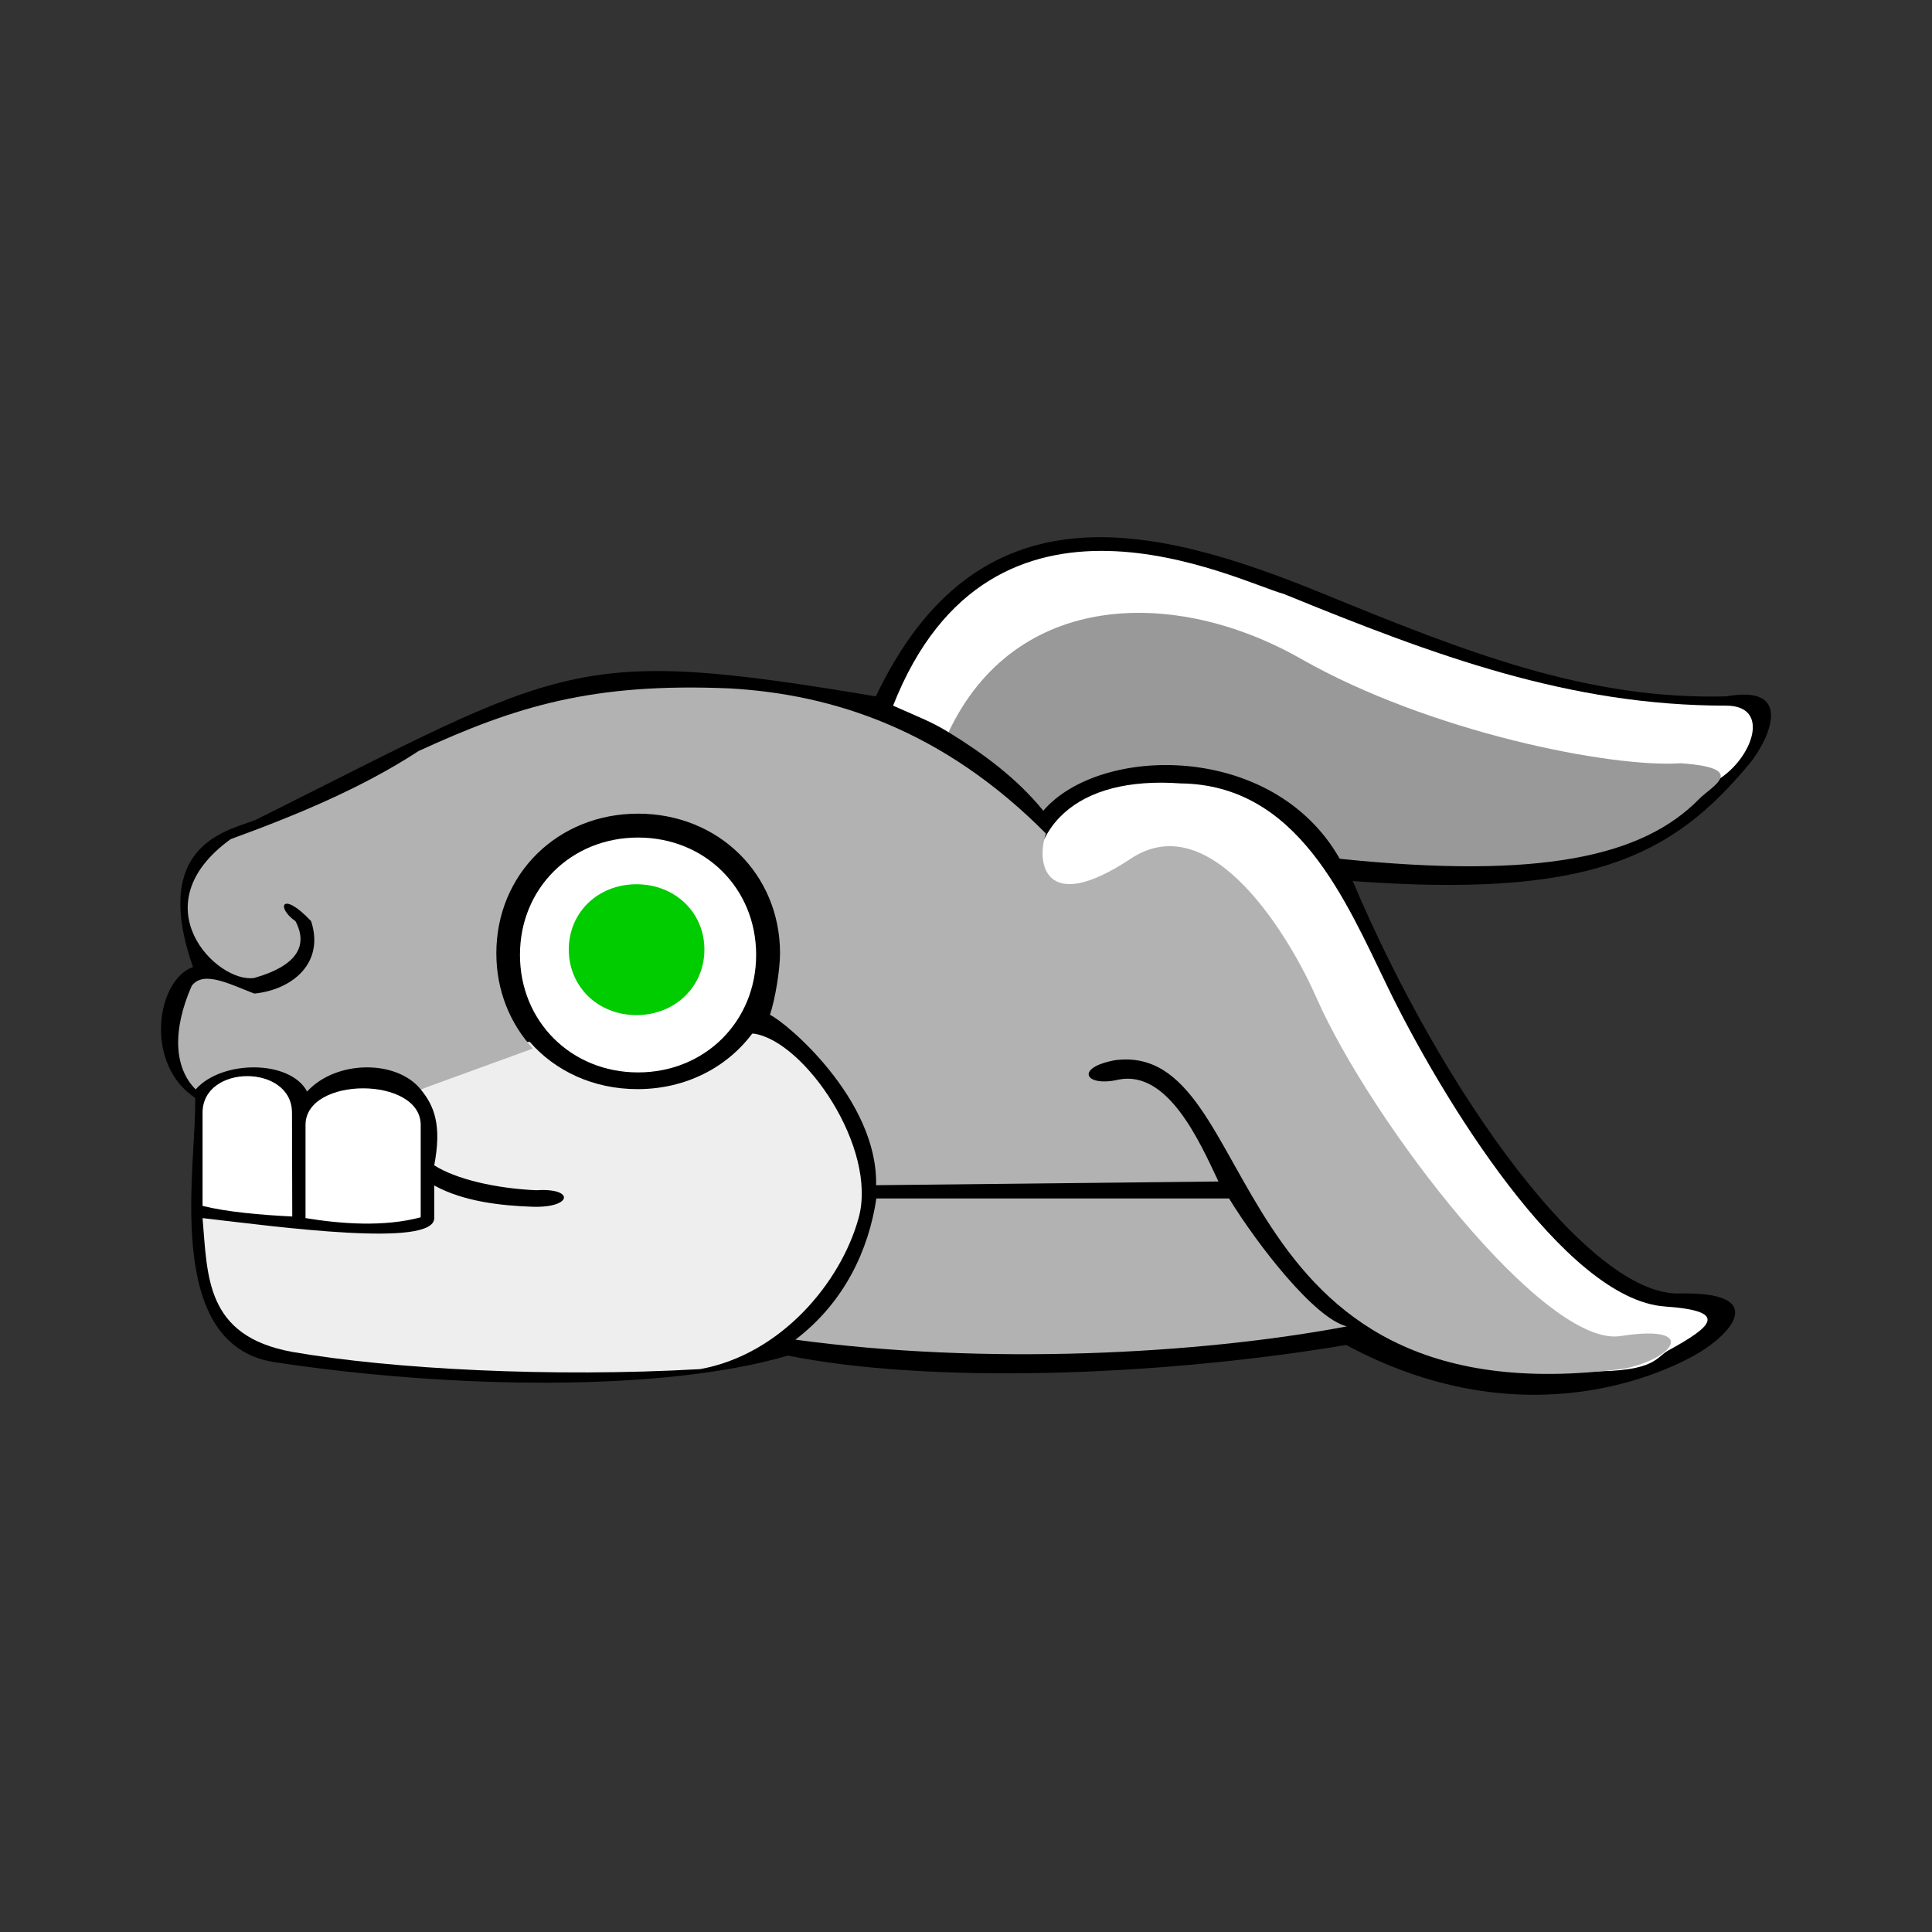 <svg:svg xmlns:ns1="http://xml.openoffice.org/svg/export" xmlns:svg="http://www.w3.org/2000/svg" baseProfile="tiny" fill-rule="evenodd" height="7280.011" preserveAspectRatio="xMidYMid" stroke-linejoin="round" stroke-width="28.222" version="1.2" viewBox="-352.264 -1769.976 7280.011 7280.011" width="7280.011" xml:space="preserve">
 <svg:rect x="-352.264" y="-1769.976" width="7280.011" height="7280.011" fill="#333333" stroke="none"/>
 <svg:defs class="ClipPathGroup">
  <svg:clipPath clipPathUnits="userSpaceOnUse" id="presentation_clip_path">
   <svg:rect height="3810" width="6858" x="0" y="0" />
  </svg:clipPath>
 </svg:defs>
 <svg:defs class="TextShapeIndex">
  <svg:g ns1:id-list="id3 id4 id5 id6 id7 id8 id9 id10 id11 id12 id13" ns1:slide="id1" />
 </svg:defs>
 <svg:defs class="EmbeddedBulletChars">
  <svg:g id="bullet-char-template(57356)" transform="scale(0,-0)">
   <svg:path d="M 580,1141 L 1163,571 580,0 -4,571 580,1141 Z" />
  </svg:g>
  <svg:g id="bullet-char-template(57354)" transform="scale(0,-0)">
   <svg:path d="M 8,1128 L 1137,1128 1137,0 8,0 8,1128 Z" />
  </svg:g>
  <svg:g id="bullet-char-template(10146)" transform="scale(0,-0)">
   <svg:path d="M 174,0 L 602,739 174,1481 1456,739 174,0 Z M 1358,739 L 309,1346 659,739 1358,739 Z" />
  </svg:g>
  <svg:g id="bullet-char-template(10132)" transform="scale(0,-0)">
   <svg:path d="M 2015,739 L 1276,0 717,0 1260,543 174,543 174,936 1260,936 717,1481 1274,1481 2015,739 Z" />
  </svg:g>
  <svg:g id="bullet-char-template(10007)" transform="scale(0,-0)">
   <svg:path d="M 0,-2 C -7,14 -16,27 -25,37 L 356,567 C 262,823 215,952 215,954 215,979 228,992 255,992 264,992 276,990 289,987 310,991 331,999 354,1012 L 381,999 492,748 772,1049 836,1024 860,1049 C 881,1039 901,1025 922,1006 886,937 835,863 770,784 769,783 710,716 594,584 L 774,223 C 774,196 753,168 711,139 L 727,119 C 717,90 699,76 672,76 641,76 570,178 457,381 L 164,-76 C 142,-110 111,-127 72,-127 30,-127 9,-110 8,-76 1,-67 -2,-52 -2,-32 -2,-23 -1,-13 0,-2 Z" />
  </svg:g>
  <svg:g id="bullet-char-template(10004)" transform="scale(0,-0)">
   <svg:path d="M 285,-33 C 182,-33 111,30 74,156 52,228 41,333 41,471 41,549 55,616 82,672 116,743 169,778 240,778 293,778 328,747 346,684 L 369,508 C 377,444 397,411 428,410 L 1163,1116 C 1174,1127 1196,1133 1229,1133 1271,1133 1292,1118 1292,1087 L 1292,965 C 1292,929 1282,901 1262,881 L 442,47 C 390,-6 338,-33 285,-33 Z" />
  </svg:g>
  <svg:g id="bullet-char-template(9679)" transform="scale(0,-0)">
   <svg:path d="M 813,0 C 632,0 489,54 383,161 276,268 223,411 223,592 223,773 276,916 383,1023 489,1130 632,1184 813,1184 992,1184 1136,1130 1245,1023 1353,916 1407,772 1407,592 1407,412 1353,268 1245,161 1136,54 992,0 813,0 Z" />
  </svg:g>
  <svg:g id="bullet-char-template(8226)" transform="scale(0,-0)">
   <svg:path d="M 346,457 C 273,457 209,483 155,535 101,586 74,649 74,723 74,796 101,859 155,911 209,963 273,989 346,989 419,989 480,963 531,910 582,859 608,796 608,723 608,648 583,586 532,535 482,483 420,457 346,457 Z" />
  </svg:g>
  <svg:g id="bullet-char-template(8211)" transform="scale(0,-0)">
   <svg:path d="M -4,459 L 1135,459 1135,606 -4,606 -4,459 Z" />
  </svg:g>
 </svg:defs>
 <svg:defs class="TextEmbeddedBitmaps" />
 <svg:g>
  <svg:g class="Master_Slide" id="id2">
   <svg:g class="Background" id="bg-id2" />
   <svg:g class="BackgroundObjects" id="bo-id2" />
  </svg:g>
 </svg:g>
 <svg:g class="SlideGroup">
  <svg:g>
   <svg:g class="Slide" clip-path="url(#presentation_clip_path)" id="id1">
    <svg:g class="Page">
     <svg:g class="Group">
      <svg:g class="com.sun.star.drawing.ClosedBezierShape">
       <svg:g id="id3">
        <svg:path d="M 2948,854 C 3330,52 3981,200 4631,466 5173,688 5629,868 6153,854 6420,806 6304,1030 6242,1105 5948,1461 5635,1615 4745,1550 5084,2351 5636,3112 5975,3104 6314,3096 6177,3257 6031,3338 5885,3419 5368,3646 4720,3298 4000,3419 3142,3444 2617,3338 2147,3476 1350,3464 683,3363 254,3298 391,2610 383,2367 189,2238 238,1922 375,1874 205,1388 538,1356 618,1316 1785,733 1801,662 2948,854 Z" fill="rgb(0,0,0)" stroke="none" />
       </svg:g>
      </svg:g>
      <svg:g class="com.sun.star.drawing.ClosedBezierShape">
       <svg:g id="id4">
        <svg:path d="M 3013,889 C 3385,-55 4307,419 4485,468 5060,703 5562,889 6152,889 6322,889 6252,1086 6123,1167 L 3222,989 C 3154,948 3125,939 3013,889 Z" fill="rgb(255,255,255)" stroke="none" />
       </svg:g>
      </svg:g>
      <svg:g class="com.sun.star.drawing.ClosedBezierShape">
       <svg:g id="id5">
        <svg:path d="M 3222,989 C 3473,456 4074,442 4549,712 5035,989 5720,1124 5980,1106 6240,1124 6097,1193 6050,1241 5840,1455 5460,1545 4696,1466 4445,1024 3791,1037 3579,1285 3479,1162 3352,1069 3222,989 Z" fill="rgb(153,153,153)" stroke="none" />
       </svg:g>
      </svg:g>
      <svg:g class="com.sun.star.drawing.CustomShape">
       <svg:g id="id6">
        <svg:path d="M 2052,1386 C 2304,1386 2497,1577 2497,1828 2497,2079 2304,2271 2052,2271 1800,2271 1607,2079 1607,1828 1607,1577 1800,1386 2052,1386 Z M 2050,1629 C 2163,1629 2250,1715 2250,1827 2250,1939 2163,2026 2050,2026 1937,2026 1851,1939 1851,1827 1851,1715 1937,1629 2050,1629 Z M 1607,1386 L 1607,1386 Z M 2498,2272 L 2498,2272 Z" fill="rgb(255,255,255)" stroke="none" />
       </svg:g>
      </svg:g>
      <svg:g class="com.sun.star.drawing.CustomShape">
       <svg:g id="id7">
        <svg:path d="M 2046,1562 C 2191,1562 2302,1668 2302,1808 2302,1948 2191,2055 2046,2055 1901,2055 1791,1948 1791,1808 1791,1668 1901,1562 2046,1562 Z M 1791,1562 L 1791,1562 Z M 2303,2057 L 2303,2057 Z" fill="rgb(0,204,0)" stroke="none" />
       </svg:g>
      </svg:g>
      <svg:g class="com.sun.star.drawing.ClosedBezierShape">
       <svg:g id="id8">
        <svg:path d="M 1233,2469 L 1233,2817 C 1094,2854 934,2842 799,2820 L 799,2469 C 799,2285 1233,2285 1233,2469 Z" fill="rgb(255,255,255)" stroke="none" />
       </svg:g>
      </svg:g>
      <svg:g class="com.sun.star.drawing.ClosedBezierShape">
       <svg:g id="id9">
        <svg:path d="M 748,2423 L 749,2814 C 629,2808 504,2797 411,2774 L 411,2423 C 411,2239 748,2239 748,2423 Z" fill="rgb(255,255,255)" stroke="none" />
       </svg:g>
      </svg:g>
      <svg:g class="com.sun.star.drawing.ClosedBezierShape">
       <svg:g id="id10">
        <svg:path d="M 2050,2334 C 2231,2334 2386,2253 2482,2125 L 2489,2125 C 2680,2154 2956,2556 2883,2820 2816,3063 2590,3334 2286,3389 1725,3421 1121,3389 748,3324 421,3264 430,3039 411,2820 697,2853 1284,2933 1284,2820 L 1284,2697 C 1396,2759 1541,2773 1649,2777 1805,2784 1816,2705 1668,2715 1512,2708 1363,2672 1284,2621 1313,2469 1284,2397 1233,2335 L 1595,2158 1644,2156 C 1740,2266 1884,2334 2050,2334 Z" fill="rgb(238,238,238)" stroke="none" />
       </svg:g>
      </svg:g>
      <svg:g class="com.sun.star.drawing.ClosedBezierShape">
       <svg:g id="id11">
        <svg:path d="M 3551,1690 L 5581,3396 C 5884,3407 5884,3347 5932,3320 6100,3228 6166,3170 5921,3153 5543,3126 5079,2365 4879,1954 4717,1621 4539,1187 4096,1182 3709,1154 3492,1341 3551,1690 Z" fill="rgb(255,255,255)" stroke="none" />
       </svg:g>
      </svg:g>
      <svg:g class="com.sun.star.drawing.ClosedBezierShape">
       <svg:g id="id12">
        <svg:path d="M 2052,1296 C 1749,1296 1518,1524 1518,1822 1518,1963 1570,2088 1656,2181 L 1233,2335 C 1143,2223 915,2223 805,2343 741,2223 484,2223 385,2335 304,2254 296,2114 370,1945 414,1886 510,1937 606,1974 753,1959 871,1856 820,1701 709,1583 687,1650 761,1701 812,1797 761,1871 606,1915 466,1937 171,1642 517,1392 761,1303 1011,1200 1225,1060 1593,891 1881,802 2397,824 2787,846 3201,980 3589,1371 3551,1479 3582,1682 3908,1466 4216,1261 4514,1774 4608,1989 4811,2451 5470,3315 5757,3264 6045,3220 5961,3347 5770,3387 4215,3593 4416,2151 3849,2225 3694,2254 3738,2328 3863,2298 4048,2262 4166,2527 4239,2682 L 2949,2696 C 2956,2371 2607,2080 2549,2054 2568,1998 2587,1886 2587,1822 2587,1524 2355,1296 2052,1296 Z" fill="rgb(178,178,178)" stroke="none" />
       </svg:g>
      </svg:g>
      <svg:g class="com.sun.star.drawing.ClosedBezierShape">
       <svg:g id="id13">
        <svg:path d="M 2950,2746 C 2921,2940 2830,3137 2645,3278 3356,3375 4162,3334 4723,3228 4602,3199 4387,2922 4279,2746 L 2950,2746 Z" fill="rgb(178,178,178)" stroke="none" />
       </svg:g>
      </svg:g>
     </svg:g>
    </svg:g>
   </svg:g>
  </svg:g>
 </svg:g>
</svg:svg>